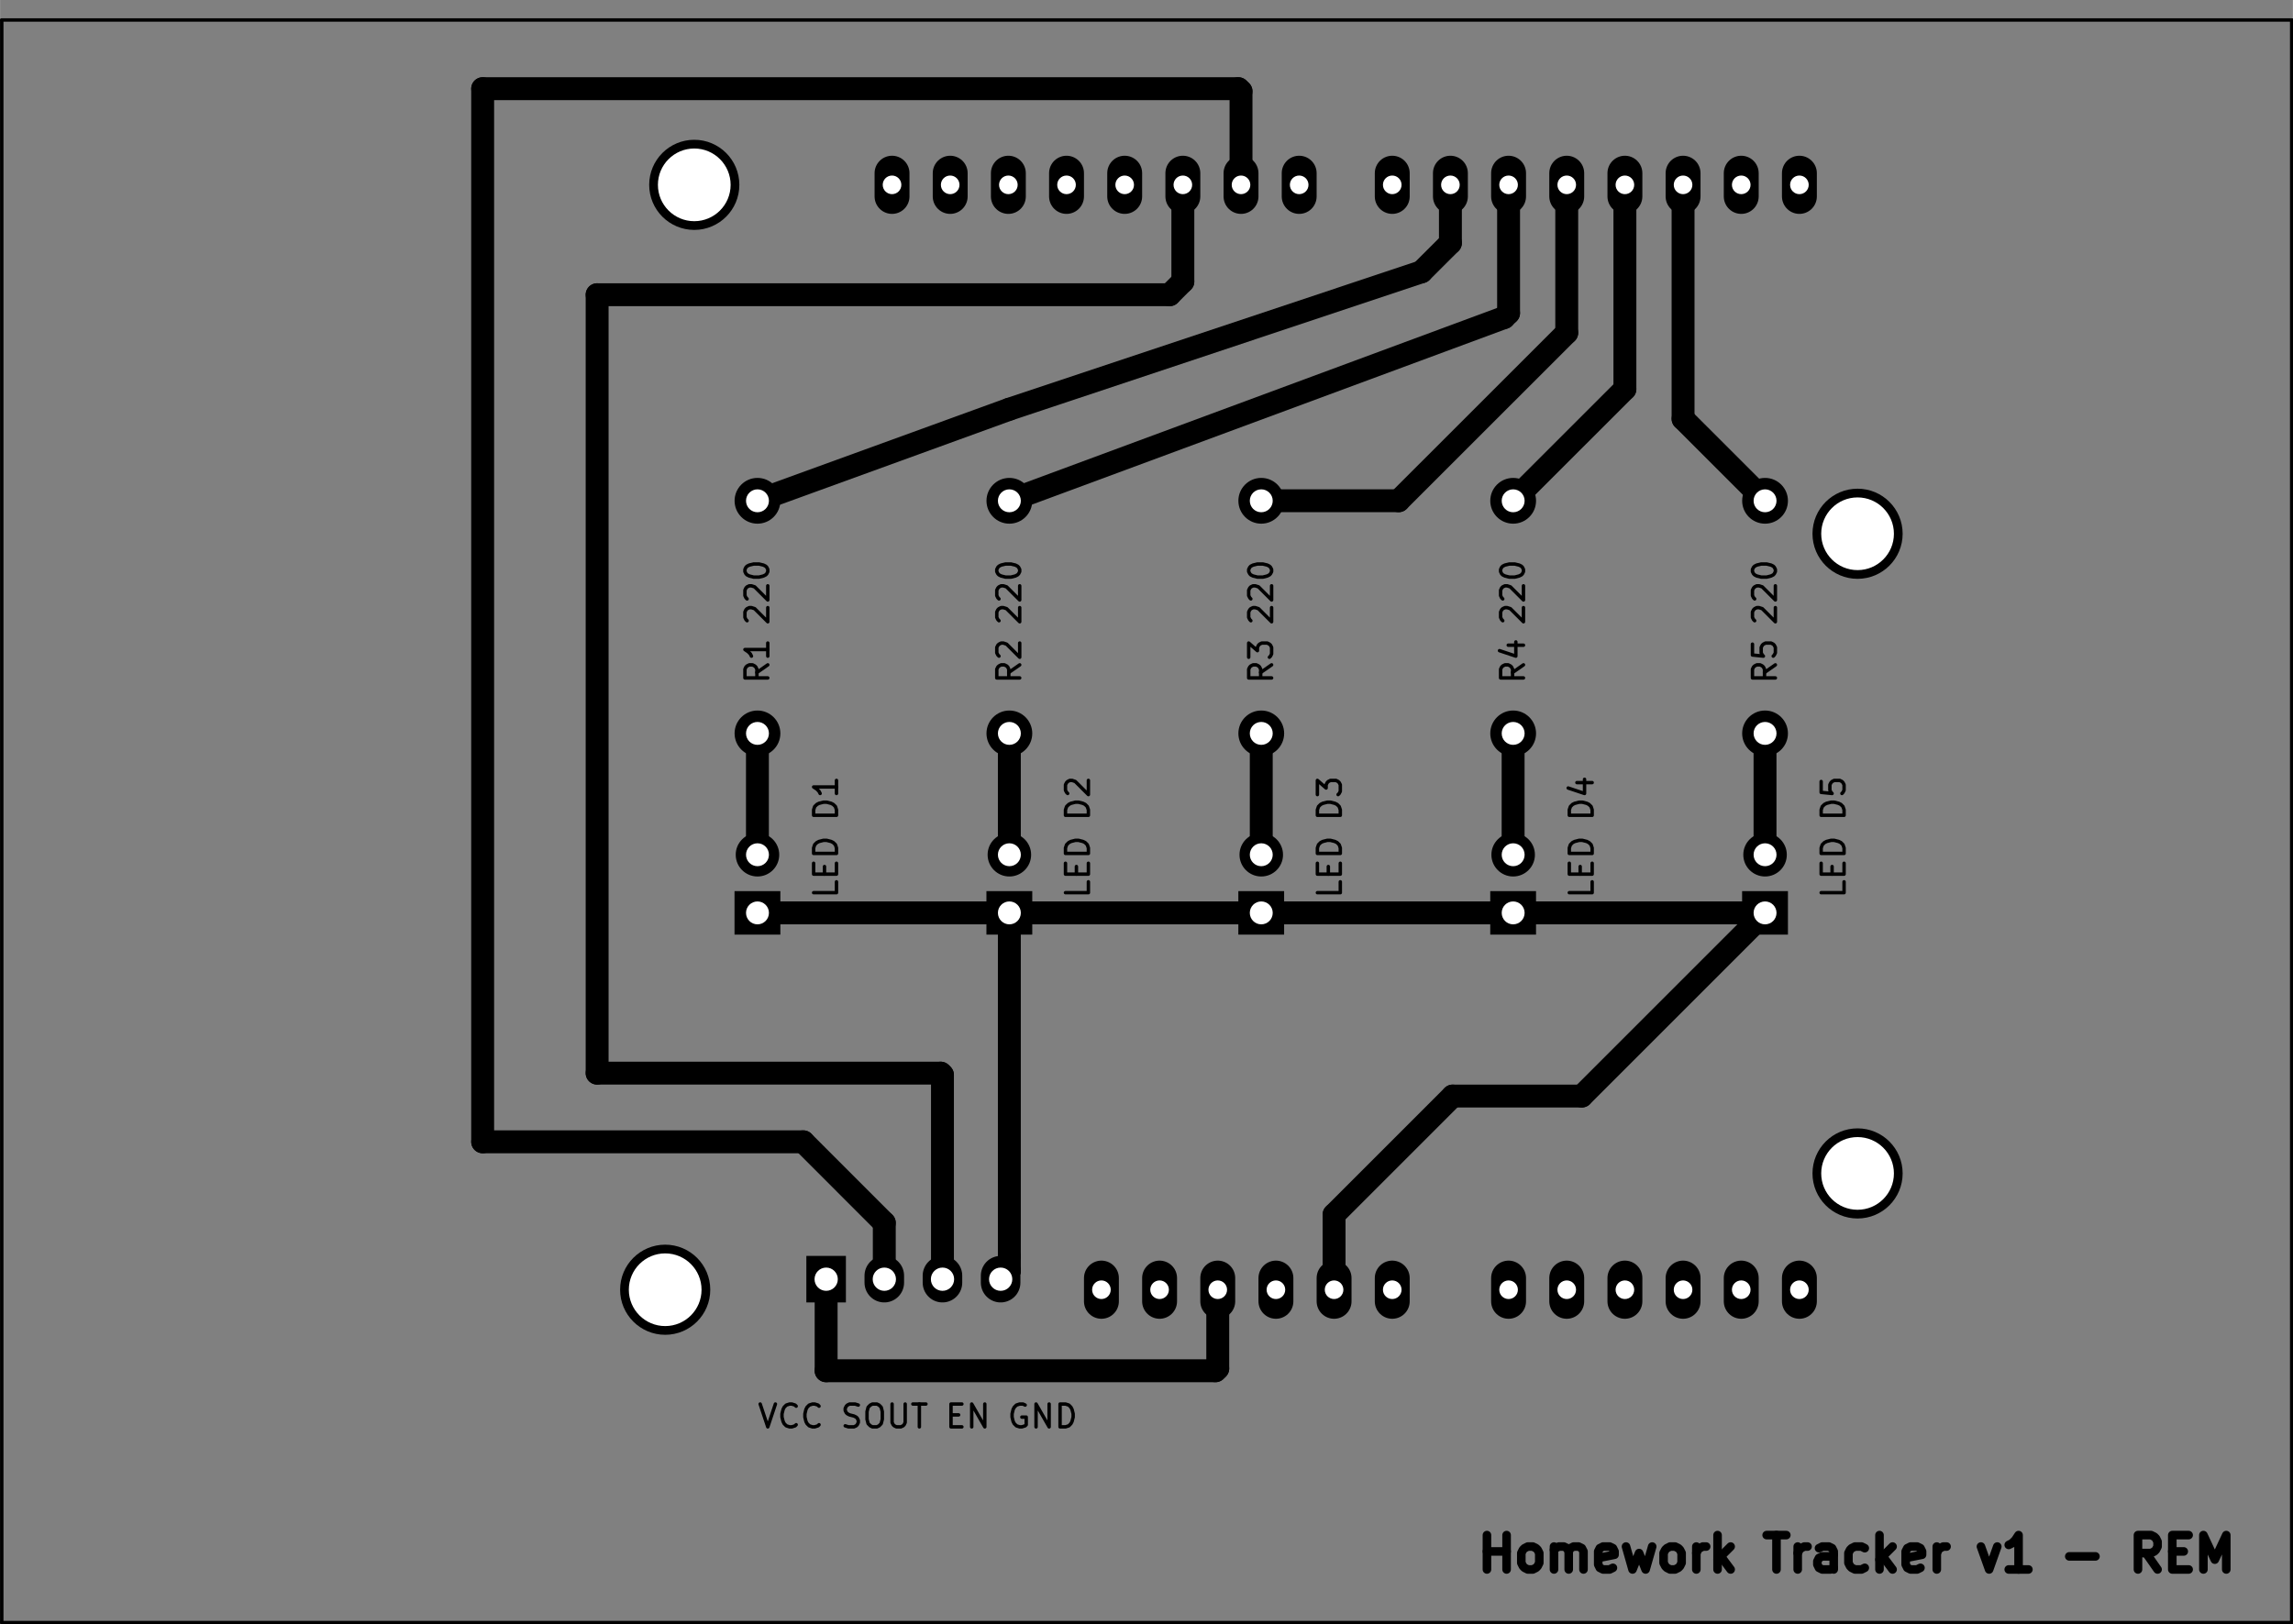 <?xml version="1.0" standalone="no"?>
 <!DOCTYPE svg PUBLIC "-//W3C//DTD SVG 1.1//EN" 
 "http://www.w3.org/Graphics/SVG/1.1/DTD/svg11.dtd"> 
<svg xmlns="http://www.w3.org/2000/svg" version="1.1" 
    width="10.013cm" height="7.094cm" viewBox="0 0 39420 27930 ">
<rect x="0" y="0" width="39420" height="27930" fill="#808080" stroke="none"/>
<title>SVG Picture created as Rita PCB-brd.svg date 2016/03/23 22:44:31 </title>
  <desc>Picture generated by PCBNEW </desc>
<g style="fill:#000000; fill-opacity:1;stroke:#000000; stroke-opacity:1;
stroke-linecap:round; stroke-linejoin:round; "
 transform="translate(0 0) scale(1 1)">
</g>
<g style="fill:#000000; fill-opacity:0.0; 
stroke:#000000; stroke-width:-0; stroke-opacity:1; 
stroke-linecap:round; stroke-linejoin:round;">
</g>
<g style="fill:#000000; fill-opacity:0.0; 
stroke:#000000; stroke-width:147.638; stroke-opacity:1; 
stroke-linecap:round; stroke-linejoin:round;">
<path d="M25563 26989
L25563 26398
" />
<path d="M25563 26679
L25901 26679
" />
<path d="M25901 26989
L25901 26398
" />
<path d="M26266 26989
L26210 26961
L26182 26932
L26154 26876
L26154 26707
L26182 26651
L26210 26623
L26266 26595
L26351 26595
L26407 26623
L26435 26651
L26463 26707
L26463 26876
L26435 26932
L26407 26961
L26351 26989
L26266 26989
" />
<path d="M26716 26989
L26716 26595
" />
<path d="M26716 26651
L26744 26623
L26801 26595
L26885 26595
L26941 26623
L26969 26679
L26969 26989
" />
<path d="M26969 26679
L26998 26623
L27054 26595
L27138 26595
L27194 26623
L27223 26679
L27223 26989
" />
<path d="M27729 26961
L27672 26989
L27560 26989
L27504 26961
L27476 26904
L27476 26679
L27504 26623
L27560 26595
L27672 26595
L27729 26623
L27757 26679
L27757 26736
L27476 26792
" />
<path d="M27954 26595
L28066 26989
L28179 26707
L28291 26989
L28404 26595
" />
<path d="M28713 26989
L28657 26961
L28629 26932
L28600 26876
L28600 26707
L28629 26651
L28657 26623
L28713 26595
L28797 26595
L28854 26623
L28882 26651
L28910 26707
L28910 26876
L28882 26932
L28854 26961
L28797 26989
L28713 26989
" />
<path d="M29163 26989
L29163 26595
" />
<path d="M29163 26707
L29191 26651
L29219 26623
L29275 26595
L29332 26595
" />
<path d="M29528 26989
L29528 26398
" />
<path d="M29585 26764
L29753 26989
" />
<path d="M29753 26595
L29528 26820
" />
<path d="M30372 26398
L30710 26398
" />
<path d="M30541 26989
L30541 26398
" />
<path d="M30906 26989
L30906 26595
" />
<path d="M30906 26707
L30935 26651
L30963 26623
L31019 26595
L31075 26595
" />
<path d="M31525 26989
L31525 26679
L31497 26623
L31441 26595
L31328 26595
L31272 26623
" />
<path d="M31525 26961
L31469 26989
L31328 26989
L31272 26961
L31244 26904
L31244 26848
L31272 26792
L31328 26764
L31469 26764
L31525 26736
" />
<path d="M32059 26961
L32003 26989
L31891 26989
L31834 26961
L31806 26932
L31778 26876
L31778 26707
L31806 26651
L31834 26623
L31891 26595
L32003 26595
L32059 26623
" />
<path d="M32312 26989
L32312 26398
" />
<path d="M32369 26764
L32537 26989
" />
<path d="M32537 26595
L32312 26820
" />
<path d="M33016 26961
L32959 26989
L32847 26989
L32791 26961
L32762 26904
L32762 26679
L32791 26623
L32847 26595
L32959 26595
L33016 26623
L33044 26679
L33044 26736
L32762 26792
" />
<path d="M33297 26989
L33297 26595
" />
<path d="M33297 26707
L33325 26651
L33353 26623
L33409 26595
L33465 26595
" />
<path d="M34056 26595
L34197 26989
L34337 26595
" />
<path d="M34872 26989
L34534 26989
" />
<path d="M34703 26989
L34703 26398
L34647 26483
L34590 26539
L34534 26567
" />
<path d="M35575 26764
L36025 26764
" />
<path d="M37093 26989
L36896 26707
" />
<path d="M36756 26989
L36756 26398
L36981 26398
L37037 26426
L37065 26454
L37093 26511
L37093 26595
L37065 26651
L37037 26679
L36981 26707
L36756 26707
" />
<path d="M37346 26679
L37543 26679
" />
<path d="M37627 26989
L37346 26989
L37346 26398
L37627 26398
" />
<path d="M37881 26989
L37881 26398
L38077 26820
L38274 26398
L38274 26989
" />
</g>
<g style="fill:#000000; fill-opacity:0.0; 
stroke:#000000; stroke-width:0; stroke-opacity:1; 
stroke-linecap:round; stroke-linejoin:round;">
</g>
<g style="fill:#000000; fill-opacity:1.0; 
stroke:#000000; stroke-width:0; stroke-opacity:1; 
stroke-linecap:round; stroke-linejoin:round;">
<polyline style="fill-rule:evenodd;"
points="13415,15324
13415,16072
12627,16072
12627,15324
13415,15324
" /> 
<circle cx="13021.7" cy="14698.4" r="374.016" /> 
</g>
<g style="fill:#000000; fill-opacity:1.0; 
stroke:#000000; stroke-width:39.37; stroke-opacity:1; 
stroke-linecap:round; stroke-linejoin:round;">
</g>
<g style="fill:#000000; fill-opacity:1.0; 
stroke:#000000; stroke-width:0; stroke-opacity:1; 
stroke-linecap:round; stroke-linejoin:round;">
<polyline style="fill-rule:evenodd;"
points="17746,15324
17746,16072
16958,16072
16958,15324
17746,15324
" /> 
<circle cx="17352.4" cy="14698.4" r="374.016" /> 
</g>
<g style="fill:#000000; fill-opacity:1.0; 
stroke:#000000; stroke-width:39.37; stroke-opacity:1; 
stroke-linecap:round; stroke-linejoin:round;">
</g>
<g style="fill:#000000; fill-opacity:1.0; 
stroke:#000000; stroke-width:0; stroke-opacity:1; 
stroke-linecap:round; stroke-linejoin:round;">
<polyline style="fill-rule:evenodd;"
points="22076,15324
22076,16072
21289,16072
21289,15324
22076,15324
" /> 
<circle cx="21683.1" cy="14698.4" r="374.016" /> 
</g>
<g style="fill:#000000; fill-opacity:1.0; 
stroke:#000000; stroke-width:39.37; stroke-opacity:1; 
stroke-linecap:round; stroke-linejoin:round;">
</g>
<g style="fill:#000000; fill-opacity:1.0; 
stroke:#000000; stroke-width:0; stroke-opacity:1; 
stroke-linecap:round; stroke-linejoin:round;">
<polyline style="fill-rule:evenodd;"
points="26407,15324
26407,16072
25620,16072
25620,15324
26407,15324
" /> 
<circle cx="26013.8" cy="14698.4" r="374.016" /> 
</g>
<g style="fill:#000000; fill-opacity:1.0; 
stroke:#000000; stroke-width:39.37; stroke-opacity:1; 
stroke-linecap:round; stroke-linejoin:round;">
</g>
<g style="fill:#000000; fill-opacity:1.0; 
stroke:#000000; stroke-width:0; stroke-opacity:1; 
stroke-linecap:round; stroke-linejoin:round;">
<polyline style="fill-rule:evenodd;"
points="30738,15324
30738,16072
29950,16072
29950,15324
30738,15324
" /> 
<circle cx="30344.5" cy="14698.4" r="374.016" /> 
</g>
<g style="fill:#000000; fill-opacity:1.0; 
stroke:#000000; stroke-width:39.37; stroke-opacity:1; 
stroke-linecap:round; stroke-linejoin:round;">
</g>
<g style="fill:#000000; fill-opacity:1.0; 
stroke:#000000; stroke-width:0; stroke-opacity:1; 
stroke-linecap:round; stroke-linejoin:round;">
<polyline style="fill-rule:evenodd;"
points="14542,22397
13862,22397
13862,21597
14542,21597
14542,22397
" /> 
</g>
<g style="fill:#000000; fill-opacity:1.0; 
stroke:#000000; stroke-width:680; stroke-opacity:1; 
stroke-linecap:round; stroke-linejoin:round;">
</g>
<g style="fill:#000000; fill-opacity:0.0; 
stroke:#000000; stroke-width:680; stroke-opacity:1; 
stroke-linecap:round; stroke-linejoin:round;">
<path d="M15202 22057
L15202 21937
" />
<path d="M16202 22057
L16202 21937
" />
<path d="M17202 22057
L17202 21937
" />
</g>
<g style="fill:#000000; fill-opacity:1.0; 
stroke:#000000; stroke-width:0; stroke-opacity:1; 
stroke-linecap:round; stroke-linejoin:round;">
<circle cx="13021.7" cy="8611.81" r="393.5" /> 
</g>
<g style="fill:#000000; fill-opacity:1.0; 
stroke:#000000; stroke-width:39.37; stroke-opacity:1; 
stroke-linecap:round; stroke-linejoin:round;">
</g>
<g style="fill:#000000; fill-opacity:1.0; 
stroke:#000000; stroke-width:0; stroke-opacity:1; 
stroke-linecap:round; stroke-linejoin:round;">
<circle cx="13021.7" cy="12611.8" r="393.5" /> 
</g>
<g style="fill:#000000; fill-opacity:1.0; 
stroke:#000000; stroke-width:39.37; stroke-opacity:1; 
stroke-linecap:round; stroke-linejoin:round;">
</g>
<g style="fill:#000000; fill-opacity:1.0; 
stroke:#000000; stroke-width:0; stroke-opacity:1; 
stroke-linecap:round; stroke-linejoin:round;">
<circle cx="17352.4" cy="8611.81" r="393.5" /> 
</g>
<g style="fill:#000000; fill-opacity:1.0; 
stroke:#000000; stroke-width:39.37; stroke-opacity:1; 
stroke-linecap:round; stroke-linejoin:round;">
</g>
<g style="fill:#000000; fill-opacity:1.0; 
stroke:#000000; stroke-width:0; stroke-opacity:1; 
stroke-linecap:round; stroke-linejoin:round;">
<circle cx="17352.4" cy="12611.8" r="393.5" /> 
</g>
<g style="fill:#000000; fill-opacity:1.0; 
stroke:#000000; stroke-width:39.37; stroke-opacity:1; 
stroke-linecap:round; stroke-linejoin:round;">
</g>
<g style="fill:#000000; fill-opacity:1.0; 
stroke:#000000; stroke-width:0; stroke-opacity:1; 
stroke-linecap:round; stroke-linejoin:round;">
<circle cx="21683.1" cy="8611.81" r="393.5" /> 
</g>
<g style="fill:#000000; fill-opacity:1.0; 
stroke:#000000; stroke-width:39.37; stroke-opacity:1; 
stroke-linecap:round; stroke-linejoin:round;">
</g>
<g style="fill:#000000; fill-opacity:1.0; 
stroke:#000000; stroke-width:0; stroke-opacity:1; 
stroke-linecap:round; stroke-linejoin:round;">
<circle cx="21683.1" cy="12611.8" r="393.5" /> 
</g>
<g style="fill:#000000; fill-opacity:1.0; 
stroke:#000000; stroke-width:39.37; stroke-opacity:1; 
stroke-linecap:round; stroke-linejoin:round;">
</g>
<g style="fill:#000000; fill-opacity:1.0; 
stroke:#000000; stroke-width:0; stroke-opacity:1; 
stroke-linecap:round; stroke-linejoin:round;">
<circle cx="26013.8" cy="8611.81" r="393.5" /> 
</g>
<g style="fill:#000000; fill-opacity:1.0; 
stroke:#000000; stroke-width:39.37; stroke-opacity:1; 
stroke-linecap:round; stroke-linejoin:round;">
</g>
<g style="fill:#000000; fill-opacity:1.0; 
stroke:#000000; stroke-width:0; stroke-opacity:1; 
stroke-linecap:round; stroke-linejoin:round;">
<circle cx="26013.8" cy="12611.8" r="393.5" /> 
</g>
<g style="fill:#000000; fill-opacity:1.0; 
stroke:#000000; stroke-width:39.37; stroke-opacity:1; 
stroke-linecap:round; stroke-linejoin:round;">
</g>
<g style="fill:#000000; fill-opacity:1.0; 
stroke:#000000; stroke-width:0; stroke-opacity:1; 
stroke-linecap:round; stroke-linejoin:round;">
<circle cx="30344.5" cy="8611.81" r="393.5" /> 
</g>
<g style="fill:#000000; fill-opacity:1.0; 
stroke:#000000; stroke-width:39.37; stroke-opacity:1; 
stroke-linecap:round; stroke-linejoin:round;">
</g>
<g style="fill:#000000; fill-opacity:1.0; 
stroke:#000000; stroke-width:0; stroke-opacity:1; 
stroke-linecap:round; stroke-linejoin:round;">
<circle cx="30344.5" cy="12611.8" r="393.5" /> 
</g>
<g style="fill:#000000; fill-opacity:1.0; 
stroke:#000000; stroke-width:39.37; stroke-opacity:1; 
stroke-linecap:round; stroke-linejoin:round;">
</g>
<g style="fill:#000000; fill-opacity:1.0; 
stroke:#000000; stroke-width:600; stroke-opacity:1; 
stroke-linecap:round; stroke-linejoin:round;">
</g>
<g style="fill:#000000; fill-opacity:0.0; 
stroke:#000000; stroke-width:600; stroke-opacity:1; 
stroke-linecap:round; stroke-linejoin:round;">
<path d="M30935 22378
L30935 21978
" />
<path d="M29935 22378
L29935 21978
" />
<path d="M28935 22378
L28935 21978
" />
<path d="M25935 22378
L25935 21978
" />
<path d="M26935 22378
L26935 21978
" />
<path d="M27935 22378
L27935 21978
" />
<path d="M23935 22378
L23935 21978
" />
<path d="M22935 22378
L22935 21978
" />
<path d="M21935 22378
L21935 21978
" />
<path d="M19935 22378
L19935 21978
" />
<path d="M18935 22378
L18935 21978
" />
<path d="M30935 3378
L30935 2978
" />
<path d="M29935 3378
L29935 2978
" />
<path d="M28935 3378
L28935 2978
" />
<path d="M27935 3378
L27935 2978
" />
<path d="M26935 3378
L26935 2978
" />
<path d="M25935 3378
L25935 2978
" />
<path d="M24935 3378
L24935 2978
" />
<path d="M23935 3378
L23935 2978
" />
<path d="M22335 3378
L22335 2978
" />
<path d="M21335 3378
L21335 2978
" />
<path d="M20335 3378
L20335 2978
" />
<path d="M19335 3378
L19335 2978
" />
<path d="M18335 3378
L18335 2978
" />
<path d="M17335 3378
L17335 2978
" />
<path d="M16335 3378
L16335 2978
" />
<path d="M15335 3378
L15335 2978
" />
<path d="M20935 22378
L20935 21978
" />
</g>
<g style="fill:#000000; fill-opacity:1.0; 
stroke:#000000; stroke-width:0; stroke-opacity:1; 
stroke-linecap:round; stroke-linejoin:round;">
<circle cx="31935" cy="20178.7" r="775" /> 
</g>
<g style="fill:#000000; fill-opacity:1.0; 
stroke:#000000; stroke-width:39.37; stroke-opacity:1; 
stroke-linecap:round; stroke-linejoin:round;">
</g>
<g style="fill:#000000; fill-opacity:1.0; 
stroke:#000000; stroke-width:0; stroke-opacity:1; 
stroke-linecap:round; stroke-linejoin:round;">
<circle cx="31935" cy="9178.74" r="775" /> 
</g>
<g style="fill:#000000; fill-opacity:1.0; 
stroke:#000000; stroke-width:39.37; stroke-opacity:1; 
stroke-linecap:round; stroke-linejoin:round;">
</g>
<g style="fill:#000000; fill-opacity:1.0; 
stroke:#000000; stroke-width:0; stroke-opacity:1; 
stroke-linecap:round; stroke-linejoin:round;">
<circle cx="11935" cy="3178.74" r="775" /> 
</g>
<g style="fill:#000000; fill-opacity:1.0; 
stroke:#000000; stroke-width:39.37; stroke-opacity:1; 
stroke-linecap:round; stroke-linejoin:round;">
</g>
<g style="fill:#000000; fill-opacity:1.0; 
stroke:#000000; stroke-width:0; stroke-opacity:1; 
stroke-linecap:round; stroke-linejoin:round;">
<circle cx="11435" cy="22178.7" r="775" /> 
</g>
<g style="fill:#000000; fill-opacity:1.0; 
stroke:#000000; stroke-width:39.37; stroke-opacity:1; 
stroke-linecap:round; stroke-linejoin:round;">
</g>
<g style="fill:#000000; fill-opacity:1.0; 
stroke:#000000; stroke-width:393.701; stroke-opacity:1; 
stroke-linecap:round; stroke-linejoin:round;">
</g>
<g style="fill:#000000; fill-opacity:0.0; 
stroke:#000000; stroke-width:393.701; stroke-opacity:1; 
stroke-linecap:round; stroke-linejoin:round;">
<path d="M17352 21603
L17352 21848
" />
<path d="M17352 21848
L17202 21997
" />
<path d="M17352 15698
L17352 21603
" />
<path d="M17352 21848
L17202 21997
" />
<path d="M22935 22178
L22935 20887
" />
<path d="M27194 18848
L30344 15698
" />
<path d="M24974 18848
L27194 18848
" />
<path d="M22935 20887
L24974 18848
" />
<path d="M26013 15698
L21683 15698
" />
<path d="M21683 15698
L17352 15698
" />
<path d="M17352 15698
L13021 15698
" />
<path d="M30344 15698
L26013 15698
" />
<path d="M13021 12611
L13021 14698
" />
<path d="M17352 12611
L17352 14698
" />
<path d="M21683 12611
L21683 14698
" />
<path d="M26013 12611
L26013 14698
" />
<path d="M30344 12611
L30344 14698
" />
<path d="M14202 21997
L14202 23572
" />
<path d="M20935 23533
L20935 22178
" />
<path d="M20895 23572
L20935 23533
" />
<path d="M14202 23572
L20895 23572
" />
<path d="M15202 21997
L15202 21029
" />
<path d="M21335 1570
L21335 3178
" />
<path d="M21289 1525
L21335 1570
" />
<path d="M8297 1525
L21289 1525
" />
<path d="M8297 19635
L8297 1525
" />
<path d="M13809 19635
L8297 19635
" />
<path d="M15202 21029
L13809 19635
" />
<path d="M16202 21997
L16202 18485
" />
<path d="M20335 4841
L20335 3178
" />
<path d="M20108 5068
L20335 4841
" />
<path d="M10265 5068
L20108 5068
" />
<path d="M10265 18454
L10265 5068
" />
<path d="M16171 18454
L10265 18454
" />
<path d="M16202 18485
L16171 18454
" />
<path d="M24935 3178
L24935 4178
" />
<path d="M17352 7037
L13021 8611
" />
<path d="M24438 4674
L17352 7037
" />
<path d="M24935 4178
L24438 4674
" />
<path d="M25935 3178
L25935 5383
" />
<path d="M17352 8611
L17352 8611
" />
<path d="M25856 5462
L17352 8611
" />
<path d="M25935 5383
L25856 5462
" />
<path d="M26935 3178
L26935 5722
" />
<path d="M24045 8611
L21683 8611
" />
<path d="M26935 5722
L24045 8611
" />
<path d="M27935 3178
L27935 6690
" />
<path d="M27935 6690
L26013 8611
" />
<path d="M28935 3178
L28935 7202
" />
<path d="M28935 7202
L30344 8611
" />
</g>
<g style="fill:#FFFFFF; fill-opacity:0.0; 
stroke:#FFFFFF; stroke-width:393.701; stroke-opacity:1; 
stroke-linecap:round; stroke-linejoin:round;">
</g>
<g style="fill:#FFFFFF; fill-opacity:1.0; 
stroke:#FFFFFF; stroke-width:0; stroke-opacity:1; 
stroke-linecap:round; stroke-linejoin:round;">
<circle cx="13021.7" cy="15698.4" r="197" /> 
</g>
<g style="fill:#FFFFFF; fill-opacity:1.0; 
stroke:#FFFFFF; stroke-width:39.37; stroke-opacity:1; 
stroke-linecap:round; stroke-linejoin:round;">
</g>
<g style="fill:#FFFFFF; fill-opacity:1.0; 
stroke:#FFFFFF; stroke-width:0; stroke-opacity:1; 
stroke-linecap:round; stroke-linejoin:round;">
<circle cx="13021.7" cy="14698.4" r="197" /> 
</g>
<g style="fill:#FFFFFF; fill-opacity:1.0; 
stroke:#FFFFFF; stroke-width:39.37; stroke-opacity:1; 
stroke-linecap:round; stroke-linejoin:round;">
</g>
<g style="fill:#FFFFFF; fill-opacity:1.0; 
stroke:#FFFFFF; stroke-width:0; stroke-opacity:1; 
stroke-linecap:round; stroke-linejoin:round;">
<circle cx="17352.4" cy="15698.4" r="197" /> 
</g>
<g style="fill:#FFFFFF; fill-opacity:1.0; 
stroke:#FFFFFF; stroke-width:39.37; stroke-opacity:1; 
stroke-linecap:round; stroke-linejoin:round;">
</g>
<g style="fill:#FFFFFF; fill-opacity:1.0; 
stroke:#FFFFFF; stroke-width:0; stroke-opacity:1; 
stroke-linecap:round; stroke-linejoin:round;">
<circle cx="17352.4" cy="14698.4" r="197" /> 
</g>
<g style="fill:#FFFFFF; fill-opacity:1.0; 
stroke:#FFFFFF; stroke-width:39.37; stroke-opacity:1; 
stroke-linecap:round; stroke-linejoin:round;">
</g>
<g style="fill:#FFFFFF; fill-opacity:1.0; 
stroke:#FFFFFF; stroke-width:0; stroke-opacity:1; 
stroke-linecap:round; stroke-linejoin:round;">
<circle cx="21683.1" cy="15698.4" r="197" /> 
</g>
<g style="fill:#FFFFFF; fill-opacity:1.0; 
stroke:#FFFFFF; stroke-width:39.37; stroke-opacity:1; 
stroke-linecap:round; stroke-linejoin:round;">
</g>
<g style="fill:#FFFFFF; fill-opacity:1.0; 
stroke:#FFFFFF; stroke-width:0; stroke-opacity:1; 
stroke-linecap:round; stroke-linejoin:round;">
<circle cx="21683.1" cy="14698.4" r="197" /> 
</g>
<g style="fill:#FFFFFF; fill-opacity:1.0; 
stroke:#FFFFFF; stroke-width:39.37; stroke-opacity:1; 
stroke-linecap:round; stroke-linejoin:round;">
</g>
<g style="fill:#FFFFFF; fill-opacity:1.0; 
stroke:#FFFFFF; stroke-width:0; stroke-opacity:1; 
stroke-linecap:round; stroke-linejoin:round;">
<circle cx="26013.8" cy="15698.4" r="197" /> 
</g>
<g style="fill:#FFFFFF; fill-opacity:1.0; 
stroke:#FFFFFF; stroke-width:39.37; stroke-opacity:1; 
stroke-linecap:round; stroke-linejoin:round;">
</g>
<g style="fill:#FFFFFF; fill-opacity:1.0; 
stroke:#FFFFFF; stroke-width:0; stroke-opacity:1; 
stroke-linecap:round; stroke-linejoin:round;">
<circle cx="26013.8" cy="14698.4" r="197" /> 
</g>
<g style="fill:#FFFFFF; fill-opacity:1.0; 
stroke:#FFFFFF; stroke-width:39.37; stroke-opacity:1; 
stroke-linecap:round; stroke-linejoin:round;">
</g>
<g style="fill:#FFFFFF; fill-opacity:1.0; 
stroke:#FFFFFF; stroke-width:0; stroke-opacity:1; 
stroke-linecap:round; stroke-linejoin:round;">
<circle cx="30344.5" cy="15698.4" r="197" /> 
</g>
<g style="fill:#FFFFFF; fill-opacity:1.0; 
stroke:#FFFFFF; stroke-width:39.37; stroke-opacity:1; 
stroke-linecap:round; stroke-linejoin:round;">
</g>
<g style="fill:#FFFFFF; fill-opacity:1.0; 
stroke:#FFFFFF; stroke-width:0; stroke-opacity:1; 
stroke-linecap:round; stroke-linejoin:round;">
<circle cx="30344.5" cy="14698.4" r="197" /> 
</g>
<g style="fill:#FFFFFF; fill-opacity:1.0; 
stroke:#FFFFFF; stroke-width:39.37; stroke-opacity:1; 
stroke-linecap:round; stroke-linejoin:round;">
</g>
<g style="fill:#FFFFFF; fill-opacity:1.0; 
stroke:#FFFFFF; stroke-width:0; stroke-opacity:1; 
stroke-linecap:round; stroke-linejoin:round;">
<circle cx="14202.8" cy="21997.6" r="200" /> 
</g>
<g style="fill:#FFFFFF; fill-opacity:1.0; 
stroke:#FFFFFF; stroke-width:39.37; stroke-opacity:1; 
stroke-linecap:round; stroke-linejoin:round;">
</g>
<g style="fill:#FFFFFF; fill-opacity:1.0; 
stroke:#FFFFFF; stroke-width:0; stroke-opacity:1; 
stroke-linecap:round; stroke-linejoin:round;">
<circle cx="15202.8" cy="21997.6" r="200" /> 
</g>
<g style="fill:#FFFFFF; fill-opacity:1.0; 
stroke:#FFFFFF; stroke-width:39.37; stroke-opacity:1; 
stroke-linecap:round; stroke-linejoin:round;">
</g>
<g style="fill:#FFFFFF; fill-opacity:1.0; 
stroke:#FFFFFF; stroke-width:0; stroke-opacity:1; 
stroke-linecap:round; stroke-linejoin:round;">
<circle cx="16202.8" cy="21997.6" r="200" /> 
</g>
<g style="fill:#FFFFFF; fill-opacity:1.0; 
stroke:#FFFFFF; stroke-width:39.37; stroke-opacity:1; 
stroke-linecap:round; stroke-linejoin:round;">
</g>
<g style="fill:#FFFFFF; fill-opacity:1.0; 
stroke:#FFFFFF; stroke-width:0; stroke-opacity:1; 
stroke-linecap:round; stroke-linejoin:round;">
<circle cx="17202.8" cy="21997.6" r="200" /> 
</g>
<g style="fill:#FFFFFF; fill-opacity:1.0; 
stroke:#FFFFFF; stroke-width:39.37; stroke-opacity:1; 
stroke-linecap:round; stroke-linejoin:round;">
</g>
<g style="fill:#FFFFFF; fill-opacity:1.0; 
stroke:#FFFFFF; stroke-width:0; stroke-opacity:1; 
stroke-linecap:round; stroke-linejoin:round;">
<circle cx="13021.7" cy="8611.81" r="197" /> 
</g>
<g style="fill:#FFFFFF; fill-opacity:1.0; 
stroke:#FFFFFF; stroke-width:39.37; stroke-opacity:1; 
stroke-linecap:round; stroke-linejoin:round;">
</g>
<g style="fill:#FFFFFF; fill-opacity:1.0; 
stroke:#FFFFFF; stroke-width:0; stroke-opacity:1; 
stroke-linecap:round; stroke-linejoin:round;">
<circle cx="13021.7" cy="12611.8" r="197" /> 
</g>
<g style="fill:#FFFFFF; fill-opacity:1.0; 
stroke:#FFFFFF; stroke-width:39.37; stroke-opacity:1; 
stroke-linecap:round; stroke-linejoin:round;">
</g>
<g style="fill:#FFFFFF; fill-opacity:1.0; 
stroke:#FFFFFF; stroke-width:0; stroke-opacity:1; 
stroke-linecap:round; stroke-linejoin:round;">
<circle cx="17352.4" cy="8611.81" r="197" /> 
</g>
<g style="fill:#FFFFFF; fill-opacity:1.0; 
stroke:#FFFFFF; stroke-width:39.37; stroke-opacity:1; 
stroke-linecap:round; stroke-linejoin:round;">
</g>
<g style="fill:#FFFFFF; fill-opacity:1.0; 
stroke:#FFFFFF; stroke-width:0; stroke-opacity:1; 
stroke-linecap:round; stroke-linejoin:round;">
<circle cx="17352.4" cy="12611.8" r="197" /> 
</g>
<g style="fill:#FFFFFF; fill-opacity:1.0; 
stroke:#FFFFFF; stroke-width:39.37; stroke-opacity:1; 
stroke-linecap:round; stroke-linejoin:round;">
</g>
<g style="fill:#FFFFFF; fill-opacity:1.0; 
stroke:#FFFFFF; stroke-width:0; stroke-opacity:1; 
stroke-linecap:round; stroke-linejoin:round;">
<circle cx="21683.1" cy="8611.81" r="197" /> 
</g>
<g style="fill:#FFFFFF; fill-opacity:1.0; 
stroke:#FFFFFF; stroke-width:39.37; stroke-opacity:1; 
stroke-linecap:round; stroke-linejoin:round;">
</g>
<g style="fill:#FFFFFF; fill-opacity:1.0; 
stroke:#FFFFFF; stroke-width:0; stroke-opacity:1; 
stroke-linecap:round; stroke-linejoin:round;">
<circle cx="21683.1" cy="12611.8" r="197" /> 
</g>
<g style="fill:#FFFFFF; fill-opacity:1.0; 
stroke:#FFFFFF; stroke-width:39.37; stroke-opacity:1; 
stroke-linecap:round; stroke-linejoin:round;">
</g>
<g style="fill:#FFFFFF; fill-opacity:1.0; 
stroke:#FFFFFF; stroke-width:0; stroke-opacity:1; 
stroke-linecap:round; stroke-linejoin:round;">
<circle cx="26013.8" cy="8611.81" r="197" /> 
</g>
<g style="fill:#FFFFFF; fill-opacity:1.0; 
stroke:#FFFFFF; stroke-width:39.37; stroke-opacity:1; 
stroke-linecap:round; stroke-linejoin:round;">
</g>
<g style="fill:#FFFFFF; fill-opacity:1.0; 
stroke:#FFFFFF; stroke-width:0; stroke-opacity:1; 
stroke-linecap:round; stroke-linejoin:round;">
<circle cx="26013.8" cy="12611.8" r="197" /> 
</g>
<g style="fill:#FFFFFF; fill-opacity:1.0; 
stroke:#FFFFFF; stroke-width:39.37; stroke-opacity:1; 
stroke-linecap:round; stroke-linejoin:round;">
</g>
<g style="fill:#FFFFFF; fill-opacity:1.0; 
stroke:#FFFFFF; stroke-width:0; stroke-opacity:1; 
stroke-linecap:round; stroke-linejoin:round;">
<circle cx="30344.5" cy="8611.81" r="197" /> 
</g>
<g style="fill:#FFFFFF; fill-opacity:1.0; 
stroke:#FFFFFF; stroke-width:39.37; stroke-opacity:1; 
stroke-linecap:round; stroke-linejoin:round;">
</g>
<g style="fill:#FFFFFF; fill-opacity:1.0; 
stroke:#FFFFFF; stroke-width:0; stroke-opacity:1; 
stroke-linecap:round; stroke-linejoin:round;">
<circle cx="30344.5" cy="12611.8" r="197" /> 
</g>
<g style="fill:#FFFFFF; fill-opacity:1.0; 
stroke:#FFFFFF; stroke-width:39.37; stroke-opacity:1; 
stroke-linecap:round; stroke-linejoin:round;">
</g>
<g style="fill:#FFFFFF; fill-opacity:1.0; 
stroke:#FFFFFF; stroke-width:0; stroke-opacity:1; 
stroke-linecap:round; stroke-linejoin:round;">
<circle cx="30935" cy="22178.7" r="160" /> 
</g>
<g style="fill:#FFFFFF; fill-opacity:1.0; 
stroke:#FFFFFF; stroke-width:39.37; stroke-opacity:1; 
stroke-linecap:round; stroke-linejoin:round;">
</g>
<g style="fill:#FFFFFF; fill-opacity:1.0; 
stroke:#FFFFFF; stroke-width:0; stroke-opacity:1; 
stroke-linecap:round; stroke-linejoin:round;">
<circle cx="29935" cy="22178.7" r="160" /> 
</g>
<g style="fill:#FFFFFF; fill-opacity:1.0; 
stroke:#FFFFFF; stroke-width:39.37; stroke-opacity:1; 
stroke-linecap:round; stroke-linejoin:round;">
</g>
<g style="fill:#FFFFFF; fill-opacity:1.0; 
stroke:#FFFFFF; stroke-width:0; stroke-opacity:1; 
stroke-linecap:round; stroke-linejoin:round;">
<circle cx="28935" cy="22178.7" r="160" /> 
</g>
<g style="fill:#FFFFFF; fill-opacity:1.0; 
stroke:#FFFFFF; stroke-width:39.37; stroke-opacity:1; 
stroke-linecap:round; stroke-linejoin:round;">
</g>
<g style="fill:#FFFFFF; fill-opacity:1.0; 
stroke:#FFFFFF; stroke-width:0; stroke-opacity:1; 
stroke-linecap:round; stroke-linejoin:round;">
<circle cx="25935" cy="22178.7" r="160" /> 
</g>
<g style="fill:#FFFFFF; fill-opacity:1.0; 
stroke:#FFFFFF; stroke-width:39.37; stroke-opacity:1; 
stroke-linecap:round; stroke-linejoin:round;">
</g>
<g style="fill:#FFFFFF; fill-opacity:1.0; 
stroke:#FFFFFF; stroke-width:0; stroke-opacity:1; 
stroke-linecap:round; stroke-linejoin:round;">
<circle cx="26935" cy="22178.7" r="160" /> 
</g>
<g style="fill:#FFFFFF; fill-opacity:1.0; 
stroke:#FFFFFF; stroke-width:39.37; stroke-opacity:1; 
stroke-linecap:round; stroke-linejoin:round;">
</g>
<g style="fill:#FFFFFF; fill-opacity:1.0; 
stroke:#FFFFFF; stroke-width:0; stroke-opacity:1; 
stroke-linecap:round; stroke-linejoin:round;">
<circle cx="27935" cy="22178.7" r="160" /> 
</g>
<g style="fill:#FFFFFF; fill-opacity:1.0; 
stroke:#FFFFFF; stroke-width:39.37; stroke-opacity:1; 
stroke-linecap:round; stroke-linejoin:round;">
</g>
<g style="fill:#FFFFFF; fill-opacity:1.0; 
stroke:#FFFFFF; stroke-width:0; stroke-opacity:1; 
stroke-linecap:round; stroke-linejoin:round;">
<circle cx="23935" cy="22178.7" r="160" /> 
</g>
<g style="fill:#FFFFFF; fill-opacity:1.0; 
stroke:#FFFFFF; stroke-width:39.37; stroke-opacity:1; 
stroke-linecap:round; stroke-linejoin:round;">
</g>
<g style="fill:#FFFFFF; fill-opacity:1.0; 
stroke:#FFFFFF; stroke-width:0; stroke-opacity:1; 
stroke-linecap:round; stroke-linejoin:round;">
<circle cx="22935" cy="22178.7" r="160" /> 
</g>
<g style="fill:#FFFFFF; fill-opacity:1.0; 
stroke:#FFFFFF; stroke-width:39.37; stroke-opacity:1; 
stroke-linecap:round; stroke-linejoin:round;">
</g>
<g style="fill:#FFFFFF; fill-opacity:1.0; 
stroke:#FFFFFF; stroke-width:0; stroke-opacity:1; 
stroke-linecap:round; stroke-linejoin:round;">
<circle cx="21935" cy="22178.7" r="160" /> 
</g>
<g style="fill:#FFFFFF; fill-opacity:1.0; 
stroke:#FFFFFF; stroke-width:39.37; stroke-opacity:1; 
stroke-linecap:round; stroke-linejoin:round;">
</g>
<g style="fill:#FFFFFF; fill-opacity:1.0; 
stroke:#FFFFFF; stroke-width:0; stroke-opacity:1; 
stroke-linecap:round; stroke-linejoin:round;">
<circle cx="19935" cy="22178.7" r="160" /> 
</g>
<g style="fill:#FFFFFF; fill-opacity:1.0; 
stroke:#FFFFFF; stroke-width:39.37; stroke-opacity:1; 
stroke-linecap:round; stroke-linejoin:round;">
</g>
<g style="fill:#FFFFFF; fill-opacity:1.0; 
stroke:#FFFFFF; stroke-width:0; stroke-opacity:1; 
stroke-linecap:round; stroke-linejoin:round;">
<circle cx="18935" cy="22178.7" r="160" /> 
</g>
<g style="fill:#FFFFFF; fill-opacity:1.0; 
stroke:#FFFFFF; stroke-width:39.37; stroke-opacity:1; 
stroke-linecap:round; stroke-linejoin:round;">
</g>
<g style="fill:#FFFFFF; fill-opacity:1.0; 
stroke:#FFFFFF; stroke-width:0; stroke-opacity:1; 
stroke-linecap:round; stroke-linejoin:round;">
<circle cx="30935" cy="3178.74" r="160" /> 
</g>
<g style="fill:#FFFFFF; fill-opacity:1.0; 
stroke:#FFFFFF; stroke-width:39.37; stroke-opacity:1; 
stroke-linecap:round; stroke-linejoin:round;">
</g>
<g style="fill:#FFFFFF; fill-opacity:1.0; 
stroke:#FFFFFF; stroke-width:0; stroke-opacity:1; 
stroke-linecap:round; stroke-linejoin:round;">
<circle cx="29935" cy="3178.74" r="160" /> 
</g>
<g style="fill:#FFFFFF; fill-opacity:1.0; 
stroke:#FFFFFF; stroke-width:39.37; stroke-opacity:1; 
stroke-linecap:round; stroke-linejoin:round;">
</g>
<g style="fill:#FFFFFF; fill-opacity:1.0; 
stroke:#FFFFFF; stroke-width:0; stroke-opacity:1; 
stroke-linecap:round; stroke-linejoin:round;">
<circle cx="28935" cy="3178.74" r="160" /> 
</g>
<g style="fill:#FFFFFF; fill-opacity:1.0; 
stroke:#FFFFFF; stroke-width:39.37; stroke-opacity:1; 
stroke-linecap:round; stroke-linejoin:round;">
</g>
<g style="fill:#FFFFFF; fill-opacity:1.0; 
stroke:#FFFFFF; stroke-width:0; stroke-opacity:1; 
stroke-linecap:round; stroke-linejoin:round;">
<circle cx="27935" cy="3178.74" r="160" /> 
</g>
<g style="fill:#FFFFFF; fill-opacity:1.0; 
stroke:#FFFFFF; stroke-width:39.37; stroke-opacity:1; 
stroke-linecap:round; stroke-linejoin:round;">
</g>
<g style="fill:#FFFFFF; fill-opacity:1.0; 
stroke:#FFFFFF; stroke-width:0; stroke-opacity:1; 
stroke-linecap:round; stroke-linejoin:round;">
<circle cx="26935" cy="3178.74" r="160" /> 
</g>
<g style="fill:#FFFFFF; fill-opacity:1.0; 
stroke:#FFFFFF; stroke-width:39.37; stroke-opacity:1; 
stroke-linecap:round; stroke-linejoin:round;">
</g>
<g style="fill:#FFFFFF; fill-opacity:1.0; 
stroke:#FFFFFF; stroke-width:0; stroke-opacity:1; 
stroke-linecap:round; stroke-linejoin:round;">
<circle cx="25935" cy="3178.74" r="160" /> 
</g>
<g style="fill:#FFFFFF; fill-opacity:1.0; 
stroke:#FFFFFF; stroke-width:39.37; stroke-opacity:1; 
stroke-linecap:round; stroke-linejoin:round;">
</g>
<g style="fill:#FFFFFF; fill-opacity:1.0; 
stroke:#FFFFFF; stroke-width:0; stroke-opacity:1; 
stroke-linecap:round; stroke-linejoin:round;">
<circle cx="24935" cy="3178.74" r="160" /> 
</g>
<g style="fill:#FFFFFF; fill-opacity:1.0; 
stroke:#FFFFFF; stroke-width:39.37; stroke-opacity:1; 
stroke-linecap:round; stroke-linejoin:round;">
</g>
<g style="fill:#FFFFFF; fill-opacity:1.0; 
stroke:#FFFFFF; stroke-width:0; stroke-opacity:1; 
stroke-linecap:round; stroke-linejoin:round;">
<circle cx="23935" cy="3178.74" r="160" /> 
</g>
<g style="fill:#FFFFFF; fill-opacity:1.0; 
stroke:#FFFFFF; stroke-width:39.37; stroke-opacity:1; 
stroke-linecap:round; stroke-linejoin:round;">
</g>
<g style="fill:#FFFFFF; fill-opacity:1.0; 
stroke:#FFFFFF; stroke-width:0; stroke-opacity:1; 
stroke-linecap:round; stroke-linejoin:round;">
<circle cx="22335" cy="3178.74" r="160" /> 
</g>
<g style="fill:#FFFFFF; fill-opacity:1.0; 
stroke:#FFFFFF; stroke-width:39.37; stroke-opacity:1; 
stroke-linecap:round; stroke-linejoin:round;">
</g>
<g style="fill:#FFFFFF; fill-opacity:1.0; 
stroke:#FFFFFF; stroke-width:0; stroke-opacity:1; 
stroke-linecap:round; stroke-linejoin:round;">
<circle cx="21335" cy="3178.74" r="160" /> 
</g>
<g style="fill:#FFFFFF; fill-opacity:1.0; 
stroke:#FFFFFF; stroke-width:39.37; stroke-opacity:1; 
stroke-linecap:round; stroke-linejoin:round;">
</g>
<g style="fill:#FFFFFF; fill-opacity:1.0; 
stroke:#FFFFFF; stroke-width:0; stroke-opacity:1; 
stroke-linecap:round; stroke-linejoin:round;">
<circle cx="20335" cy="3178.74" r="160" /> 
</g>
<g style="fill:#FFFFFF; fill-opacity:1.0; 
stroke:#FFFFFF; stroke-width:39.37; stroke-opacity:1; 
stroke-linecap:round; stroke-linejoin:round;">
</g>
<g style="fill:#FFFFFF; fill-opacity:1.0; 
stroke:#FFFFFF; stroke-width:0; stroke-opacity:1; 
stroke-linecap:round; stroke-linejoin:round;">
<circle cx="19335" cy="3178.74" r="160" /> 
</g>
<g style="fill:#FFFFFF; fill-opacity:1.0; 
stroke:#FFFFFF; stroke-width:39.37; stroke-opacity:1; 
stroke-linecap:round; stroke-linejoin:round;">
</g>
<g style="fill:#FFFFFF; fill-opacity:1.0; 
stroke:#FFFFFF; stroke-width:0; stroke-opacity:1; 
stroke-linecap:round; stroke-linejoin:round;">
<circle cx="18335" cy="3178.74" r="160" /> 
</g>
<g style="fill:#FFFFFF; fill-opacity:1.0; 
stroke:#FFFFFF; stroke-width:39.37; stroke-opacity:1; 
stroke-linecap:round; stroke-linejoin:round;">
</g>
<g style="fill:#FFFFFF; fill-opacity:1.0; 
stroke:#FFFFFF; stroke-width:0; stroke-opacity:1; 
stroke-linecap:round; stroke-linejoin:round;">
<circle cx="17335" cy="3178.74" r="160" /> 
</g>
<g style="fill:#FFFFFF; fill-opacity:1.0; 
stroke:#FFFFFF; stroke-width:39.37; stroke-opacity:1; 
stroke-linecap:round; stroke-linejoin:round;">
</g>
<g style="fill:#FFFFFF; fill-opacity:1.0; 
stroke:#FFFFFF; stroke-width:0; stroke-opacity:1; 
stroke-linecap:round; stroke-linejoin:round;">
<circle cx="16335" cy="3178.74" r="160" /> 
</g>
<g style="fill:#FFFFFF; fill-opacity:1.0; 
stroke:#FFFFFF; stroke-width:39.37; stroke-opacity:1; 
stroke-linecap:round; stroke-linejoin:round;">
</g>
<g style="fill:#FFFFFF; fill-opacity:1.0; 
stroke:#FFFFFF; stroke-width:0; stroke-opacity:1; 
stroke-linecap:round; stroke-linejoin:round;">
<circle cx="15335" cy="3178.74" r="160" /> 
</g>
<g style="fill:#FFFFFF; fill-opacity:1.0; 
stroke:#FFFFFF; stroke-width:39.37; stroke-opacity:1; 
stroke-linecap:round; stroke-linejoin:round;">
</g>
<g style="fill:#FFFFFF; fill-opacity:1.0; 
stroke:#FFFFFF; stroke-width:0; stroke-opacity:1; 
stroke-linecap:round; stroke-linejoin:round;">
<circle cx="20935" cy="22178.7" r="160" /> 
</g>
<g style="fill:#FFFFFF; fill-opacity:1.0; 
stroke:#FFFFFF; stroke-width:39.37; stroke-opacity:1; 
stroke-linecap:round; stroke-linejoin:round;">
</g>
<g style="fill:#FFFFFF; fill-opacity:1.0; 
stroke:#FFFFFF; stroke-width:0; stroke-opacity:1; 
stroke-linecap:round; stroke-linejoin:round;">
<circle cx="31935" cy="20178.7" r="625" /> 
</g>
<g style="fill:#FFFFFF; fill-opacity:1.0; 
stroke:#FFFFFF; stroke-width:39.37; stroke-opacity:1; 
stroke-linecap:round; stroke-linejoin:round;">
</g>
<g style="fill:#FFFFFF; fill-opacity:1.0; 
stroke:#FFFFFF; stroke-width:0; stroke-opacity:1; 
stroke-linecap:round; stroke-linejoin:round;">
<circle cx="31935" cy="9178.74" r="625" /> 
</g>
<g style="fill:#FFFFFF; fill-opacity:1.0; 
stroke:#FFFFFF; stroke-width:39.37; stroke-opacity:1; 
stroke-linecap:round; stroke-linejoin:round;">
</g>
<g style="fill:#FFFFFF; fill-opacity:1.0; 
stroke:#FFFFFF; stroke-width:0; stroke-opacity:1; 
stroke-linecap:round; stroke-linejoin:round;">
<circle cx="11935" cy="3178.74" r="625" /> 
</g>
<g style="fill:#FFFFFF; fill-opacity:1.0; 
stroke:#FFFFFF; stroke-width:39.37; stroke-opacity:1; 
stroke-linecap:round; stroke-linejoin:round;">
</g>
<g style="fill:#FFFFFF; fill-opacity:1.0; 
stroke:#FFFFFF; stroke-width:0; stroke-opacity:1; 
stroke-linecap:round; stroke-linejoin:round;">
<circle cx="11435" cy="22178.7" r="625" /> 
</g>
<g style="fill:#FFFFFF; fill-opacity:1.0; 
stroke:#FFFFFF; stroke-width:39.37; stroke-opacity:1; 
stroke-linecap:round; stroke-linejoin:round;">
</g>
<g style="fill:#000000; fill-opacity:1.0; 
stroke:#000000; stroke-width:39.37; stroke-opacity:1; 
stroke-linecap:round; stroke-linejoin:round;">
</g>
<g style="fill:#000000; fill-opacity:0.0; 
stroke:#000000; stroke-width:39.37; stroke-opacity:1; 
stroke-linecap:round; stroke-linejoin:round;">
</g>
<g style="fill:#000000; fill-opacity:0.0; 
stroke:#000000; stroke-width:59.055; stroke-opacity:1; 
stroke-linecap:round; stroke-linejoin:round;">
<path d="M14380 14020
L13987 14020
L13987 13926
L14005 13870
L14043 13833
L14080 13814
L14155 13795
L14212 13795
L14287 13814
L14324 13833
L14362 13870
L14380 13926
L14380 14020
" />
<path d="M14380 13420
L14380 13645
" />
<path d="M14380 13533
L13987 13533
L14043 13570
L14080 13608
L14099 13645
" />
<path d="M14380 15164
L14380 15351
L13987 15351
" />
<path d="M14174 15032
L14174 14901
" />
<path d="M14380 14845
L14380 15032
L13987 15032
L13987 14845
" />
<path d="M14380 14676
L13987 14676
L13987 14582
L14005 14526
L14043 14489
L14080 14470
L14155 14451
L14212 14451
L14287 14470
L14324 14489
L14362 14526
L14380 14582
L14380 14676
" />
<path d="M18711 14020
L18317 14020
L18317 13926
L18336 13870
L18374 13833
L18411 13814
L18486 13795
L18542 13795
L18617 13814
L18655 13833
L18692 13870
L18711 13926
L18711 14020
" />
<path d="M18355 13645
L18336 13626
L18317 13589
L18317 13495
L18336 13458
L18355 13439
L18392 13420
L18430 13420
L18486 13439
L18711 13664
L18711 13420
" />
<path d="M18711 15164
L18711 15351
L18317 15351
" />
<path d="M18505 15032
L18505 14901
" />
<path d="M18711 14845
L18711 15032
L18317 15032
L18317 14845
" />
<path d="M18711 14676
L18317 14676
L18317 14582
L18336 14526
L18374 14489
L18411 14470
L18486 14451
L18542 14451
L18617 14470
L18655 14489
L18692 14526
L18711 14582
L18711 14676
" />
<path d="M23042 14020
L22648 14020
L22648 13926
L22667 13870
L22704 13833
L22742 13814
L22817 13795
L22873 13795
L22948 13814
L22986 13833
L23023 13870
L23042 13926
L23042 14020
" />
<path d="M22648 13664
L22648 13420
L22798 13551
L22798 13495
L22817 13458
L22836 13439
L22873 13420
L22967 13420
L23004 13439
L23023 13458
L23042 13495
L23042 13608
L23023 13645
L23004 13664
" />
<path d="M23042 15164
L23042 15351
L22648 15351
" />
<path d="M22836 15032
L22836 14901
" />
<path d="M23042 14845
L23042 15032
L22648 15032
L22648 14845
" />
<path d="M23042 14676
L22648 14676
L22648 14582
L22667 14526
L22704 14489
L22742 14470
L22817 14451
L22873 14451
L22948 14470
L22986 14489
L23023 14526
L23042 14582
L23042 14676
" />
<path d="M27372 14020
L26979 14020
L26979 13926
L26998 13870
L27035 13833
L27073 13814
L27148 13795
L27204 13795
L27279 13814
L27316 13833
L27354 13870
L27372 13926
L27372 14020
" />
<path d="M27110 13458
L27372 13458
" />
<path d="M26960 13551
L27241 13645
L27241 13401
" />
<path d="M27372 15164
L27372 15351
L26979 15351
" />
<path d="M27166 15032
L27166 14901
" />
<path d="M27372 14845
L27372 15032
L26979 15032
L26979 14845
" />
<path d="M27372 14676
L26979 14676
L26979 14582
L26998 14526
L27035 14489
L27073 14470
L27148 14451
L27204 14451
L27279 14470
L27316 14489
L27354 14526
L27372 14582
L27372 14676
" />
<path d="M31703 14020
L31309 14020
L31309 13926
L31328 13870
L31366 13833
L31403 13814
L31478 13795
L31534 13795
L31609 13814
L31647 13833
L31684 13870
L31703 13926
L31703 14020
" />
<path d="M31309 13439
L31309 13626
L31497 13645
L31478 13626
L31459 13589
L31459 13495
L31478 13458
L31497 13439
L31534 13420
L31628 13420
L31666 13439
L31684 13458
L31703 13495
L31703 13589
L31684 13626
L31666 13645
" />
<path d="M31703 15164
L31703 15351
L31309 15351
" />
<path d="M31497 15032
L31497 14901
" />
<path d="M31703 14845
L31703 15032
L31309 15032
L31309 14845
" />
<path d="M31703 14676
L31309 14676
L31309 14582
L31328 14526
L31366 14489
L31403 14470
L31478 14451
L31534 14451
L31609 14470
L31647 14489
L31684 14526
L31703 14582
L31703 14676
" />
<path d="M13068 24144
L13199 24537
L13330 24144
" />
<path d="M13687 24500
L13668 24519
L13612 24537
L13574 24537
L13518 24519
L13480 24481
L13462 24444
L13443 24369
L13443 24312
L13462 24237
L13480 24200
L13518 24162
L13574 24144
L13612 24144
L13668 24162
L13687 24181
" />
<path d="M14080 24500
L14062 24519
L14005 24537
L13968 24537
L13912 24519
L13874 24481
L13855 24444
L13837 24369
L13837 24312
L13855 24237
L13874 24200
L13912 24162
L13968 24144
L14005 24144
L14062 24162
L14080 24181
" />
<path d="M14530 24519
L14587 24537
L14680 24537
L14718 24519
L14737 24500
L14755 24462
L14755 24425
L14737 24387
L14718 24369
L14680 24350
L14605 24331
L14568 24312
L14549 24294
L14530 24256
L14530 24219
L14549 24181
L14568 24162
L14605 24144
L14699 24144
L14755 24162
" />
<path d="M14999 24144
L15074 24144
L15112 24162
L15149 24200
L15168 24275
L15168 24406
L15149 24481
L15112 24519
L15074 24537
L14999 24537
L14962 24519
L14924 24481
L14905 24406
L14905 24275
L14924 24200
L14962 24162
L14999 24144
" />
<path d="M15336 24144
L15336 24462
L15355 24500
L15374 24519
L15411 24537
L15486 24537
L15524 24519
L15543 24500
L15561 24462
L15561 24144
" />
<path d="M15693 24144
L15918 24144
" />
<path d="M15805 24537
L15805 24144
" />
<path d="M16349 24331
L16480 24331
" />
<path d="M16536 24537
L16349 24537
L16349 24144
L16536 24144
" />
<path d="M16705 24537
L16705 24144
L16930 24537
L16930 24144
" />
<path d="M17624 24162
L17586 24144
L17530 24144
L17474 24162
L17436 24200
L17417 24237
L17399 24312
L17399 24369
L17417 24444
L17436 24481
L17474 24519
L17530 24537
L17567 24537
L17624 24519
L17642 24500
L17642 24369
L17567 24369
" />
<path d="M17811 24537
L17811 24144
L18036 24537
L18036 24144
" />
<path d="M18224 24537
L18224 24144
L18317 24144
L18374 24162
L18411 24200
L18430 24237
L18449 24312
L18449 24369
L18430 24444
L18411 24481
L18374 24519
L18317 24537
L18224 24537
" />
<path d="M13199 11433
L13012 11564
" />
<path d="M13199 11658
L12806 11658
L12806 11508
L12824 11470
L12843 11452
L12881 11433
L12937 11433
L12974 11452
L12993 11470
L13012 11508
L13012 11658
" />
<path d="M13199 11058
L13199 11283
" />
<path d="M13199 11170
L12806 11170
L12862 11208
L12899 11245
L12918 11283
" />
<path d="M12843 10674
L12824 10655
L12806 10617
L12806 10524
L12824 10486
L12843 10467
L12881 10449
L12918 10449
L12974 10467
L13199 10692
L13199 10449
" />
<path d="M12843 10299
L12824 10280
L12806 10242
L12806 10149
L12824 10111
L12843 10092
L12881 10074
L12918 10074
L12974 10092
L13199 10317
L13199 10074
" />
<path d="M12806 9830
L12806 9792
L12824 9755
L12843 9736
L12881 9717
L12956 9699
L13049 9699
L13124 9717
L13162 9736
L13181 9755
L13199 9792
L13199 9830
L13181 9867
L13162 9886
L13124 9905
L13049 9924
L12956 9924
L12881 9905
L12843 9886
L12824 9867
L12806 9830
" />
<path d="M17530 11433
L17342 11564
" />
<path d="M17530 11658
L17136 11658
L17136 11508
L17155 11470
L17174 11452
L17211 11433
L17267 11433
L17305 11452
L17324 11470
L17342 11508
L17342 11658
" />
<path d="M17174 11283
L17155 11264
L17136 11227
L17136 11133
L17155 11095
L17174 11077
L17211 11058
L17249 11058
L17305 11077
L17530 11302
L17530 11058
" />
<path d="M17174 10674
L17155 10655
L17136 10617
L17136 10524
L17155 10486
L17174 10467
L17211 10449
L17249 10449
L17305 10467
L17530 10692
L17530 10449
" />
<path d="M17174 10299
L17155 10280
L17136 10242
L17136 10149
L17155 10111
L17174 10092
L17211 10074
L17249 10074
L17305 10092
L17530 10317
L17530 10074
" />
<path d="M17136 9830
L17136 9792
L17155 9755
L17174 9736
L17211 9717
L17286 9699
L17380 9699
L17455 9717
L17492 9736
L17511 9755
L17530 9792
L17530 9830
L17511 9867
L17492 9886
L17455 9905
L17380 9924
L17286 9924
L17211 9905
L17174 9886
L17155 9867
L17136 9830
" />
<path d="M21861 11433
L21673 11564
" />
<path d="M21861 11658
L21467 11658
L21467 11508
L21486 11470
L21504 11452
L21542 11433
L21598 11433
L21636 11452
L21654 11470
L21673 11508
L21673 11658
" />
<path d="M21467 11302
L21467 11058
L21617 11189
L21617 11133
L21636 11095
L21654 11077
L21692 11058
L21786 11058
L21823 11077
L21842 11095
L21861 11133
L21861 11245
L21842 11283
L21823 11302
" />
<path d="M21504 10674
L21486 10655
L21467 10617
L21467 10524
L21486 10486
L21504 10467
L21542 10449
L21579 10449
L21636 10467
L21861 10692
L21861 10449
" />
<path d="M21504 10299
L21486 10280
L21467 10242
L21467 10149
L21486 10111
L21504 10092
L21542 10074
L21579 10074
L21636 10092
L21861 10317
L21861 10074
" />
<path d="M21467 9830
L21467 9792
L21486 9755
L21504 9736
L21542 9717
L21617 9699
L21711 9699
L21786 9717
L21823 9736
L21842 9755
L21861 9792
L21861 9830
L21842 9867
L21823 9886
L21786 9905
L21711 9924
L21617 9924
L21542 9905
L21504 9886
L21486 9867
L21467 9830
" />
<path d="M26191 11433
L26004 11564
" />
<path d="M26191 11658
L25798 11658
L25798 11508
L25816 11470
L25835 11452
L25873 11433
L25929 11433
L25966 11452
L25985 11470
L26004 11508
L26004 11658
" />
<path d="M25929 11095
L26191 11095
" />
<path d="M25779 11189
L26060 11283
L26060 11039
" />
<path d="M25835 10674
L25816 10655
L25798 10617
L25798 10524
L25816 10486
L25835 10467
L25873 10449
L25910 10449
L25966 10467
L26191 10692
L26191 10449
" />
<path d="M25835 10299
L25816 10280
L25798 10242
L25798 10149
L25816 10111
L25835 10092
L25873 10074
L25910 10074
L25966 10092
L26191 10317
L26191 10074
" />
<path d="M25798 9830
L25798 9792
L25816 9755
L25835 9736
L25873 9717
L25948 9699
L26041 9699
L26116 9717
L26154 9736
L26173 9755
L26191 9792
L26191 9830
L26173 9867
L26154 9886
L26116 9905
L26041 9924
L25948 9924
L25873 9905
L25835 9886
L25816 9867
L25798 9830
" />
<path d="M30522 11433
L30335 11564
" />
<path d="M30522 11658
L30128 11658
L30128 11508
L30147 11470
L30166 11452
L30203 11433
L30260 11433
L30297 11452
L30316 11470
L30335 11508
L30335 11658
" />
<path d="M30128 11077
L30128 11264
L30316 11283
L30297 11264
L30278 11227
L30278 11133
L30297 11095
L30316 11077
L30353 11058
L30447 11058
L30485 11077
L30503 11095
L30522 11133
L30522 11227
L30503 11264
L30485 11283
" />
<path d="M30166 10674
L30147 10655
L30128 10617
L30128 10524
L30147 10486
L30166 10467
L30203 10449
L30241 10449
L30297 10467
L30522 10692
L30522 10449
" />
<path d="M30166 10299
L30147 10280
L30128 10242
L30128 10149
L30147 10111
L30166 10092
L30203 10074
L30241 10074
L30297 10092
L30522 10317
L30522 10074
" />
<path d="M30128 9830
L30128 9792
L30147 9755
L30166 9736
L30203 9717
L30278 9699
L30372 9699
L30447 9717
L30485 9736
L30503 9755
L30522 9792
L30522 9830
L30503 9867
L30485 9886
L30447 9905
L30372 9924
L30278 9924
L30203 9905
L30166 9886
L30147 9867
L30128 9830
" />
<path d="M29 27903
L29 344
" />
<path d="M39399 27903
L29 27903
" />
<path d="M39399 344
L39399 27903
" />
<path d="M29 344
L39399 344
" />
</g> 
</svg>
